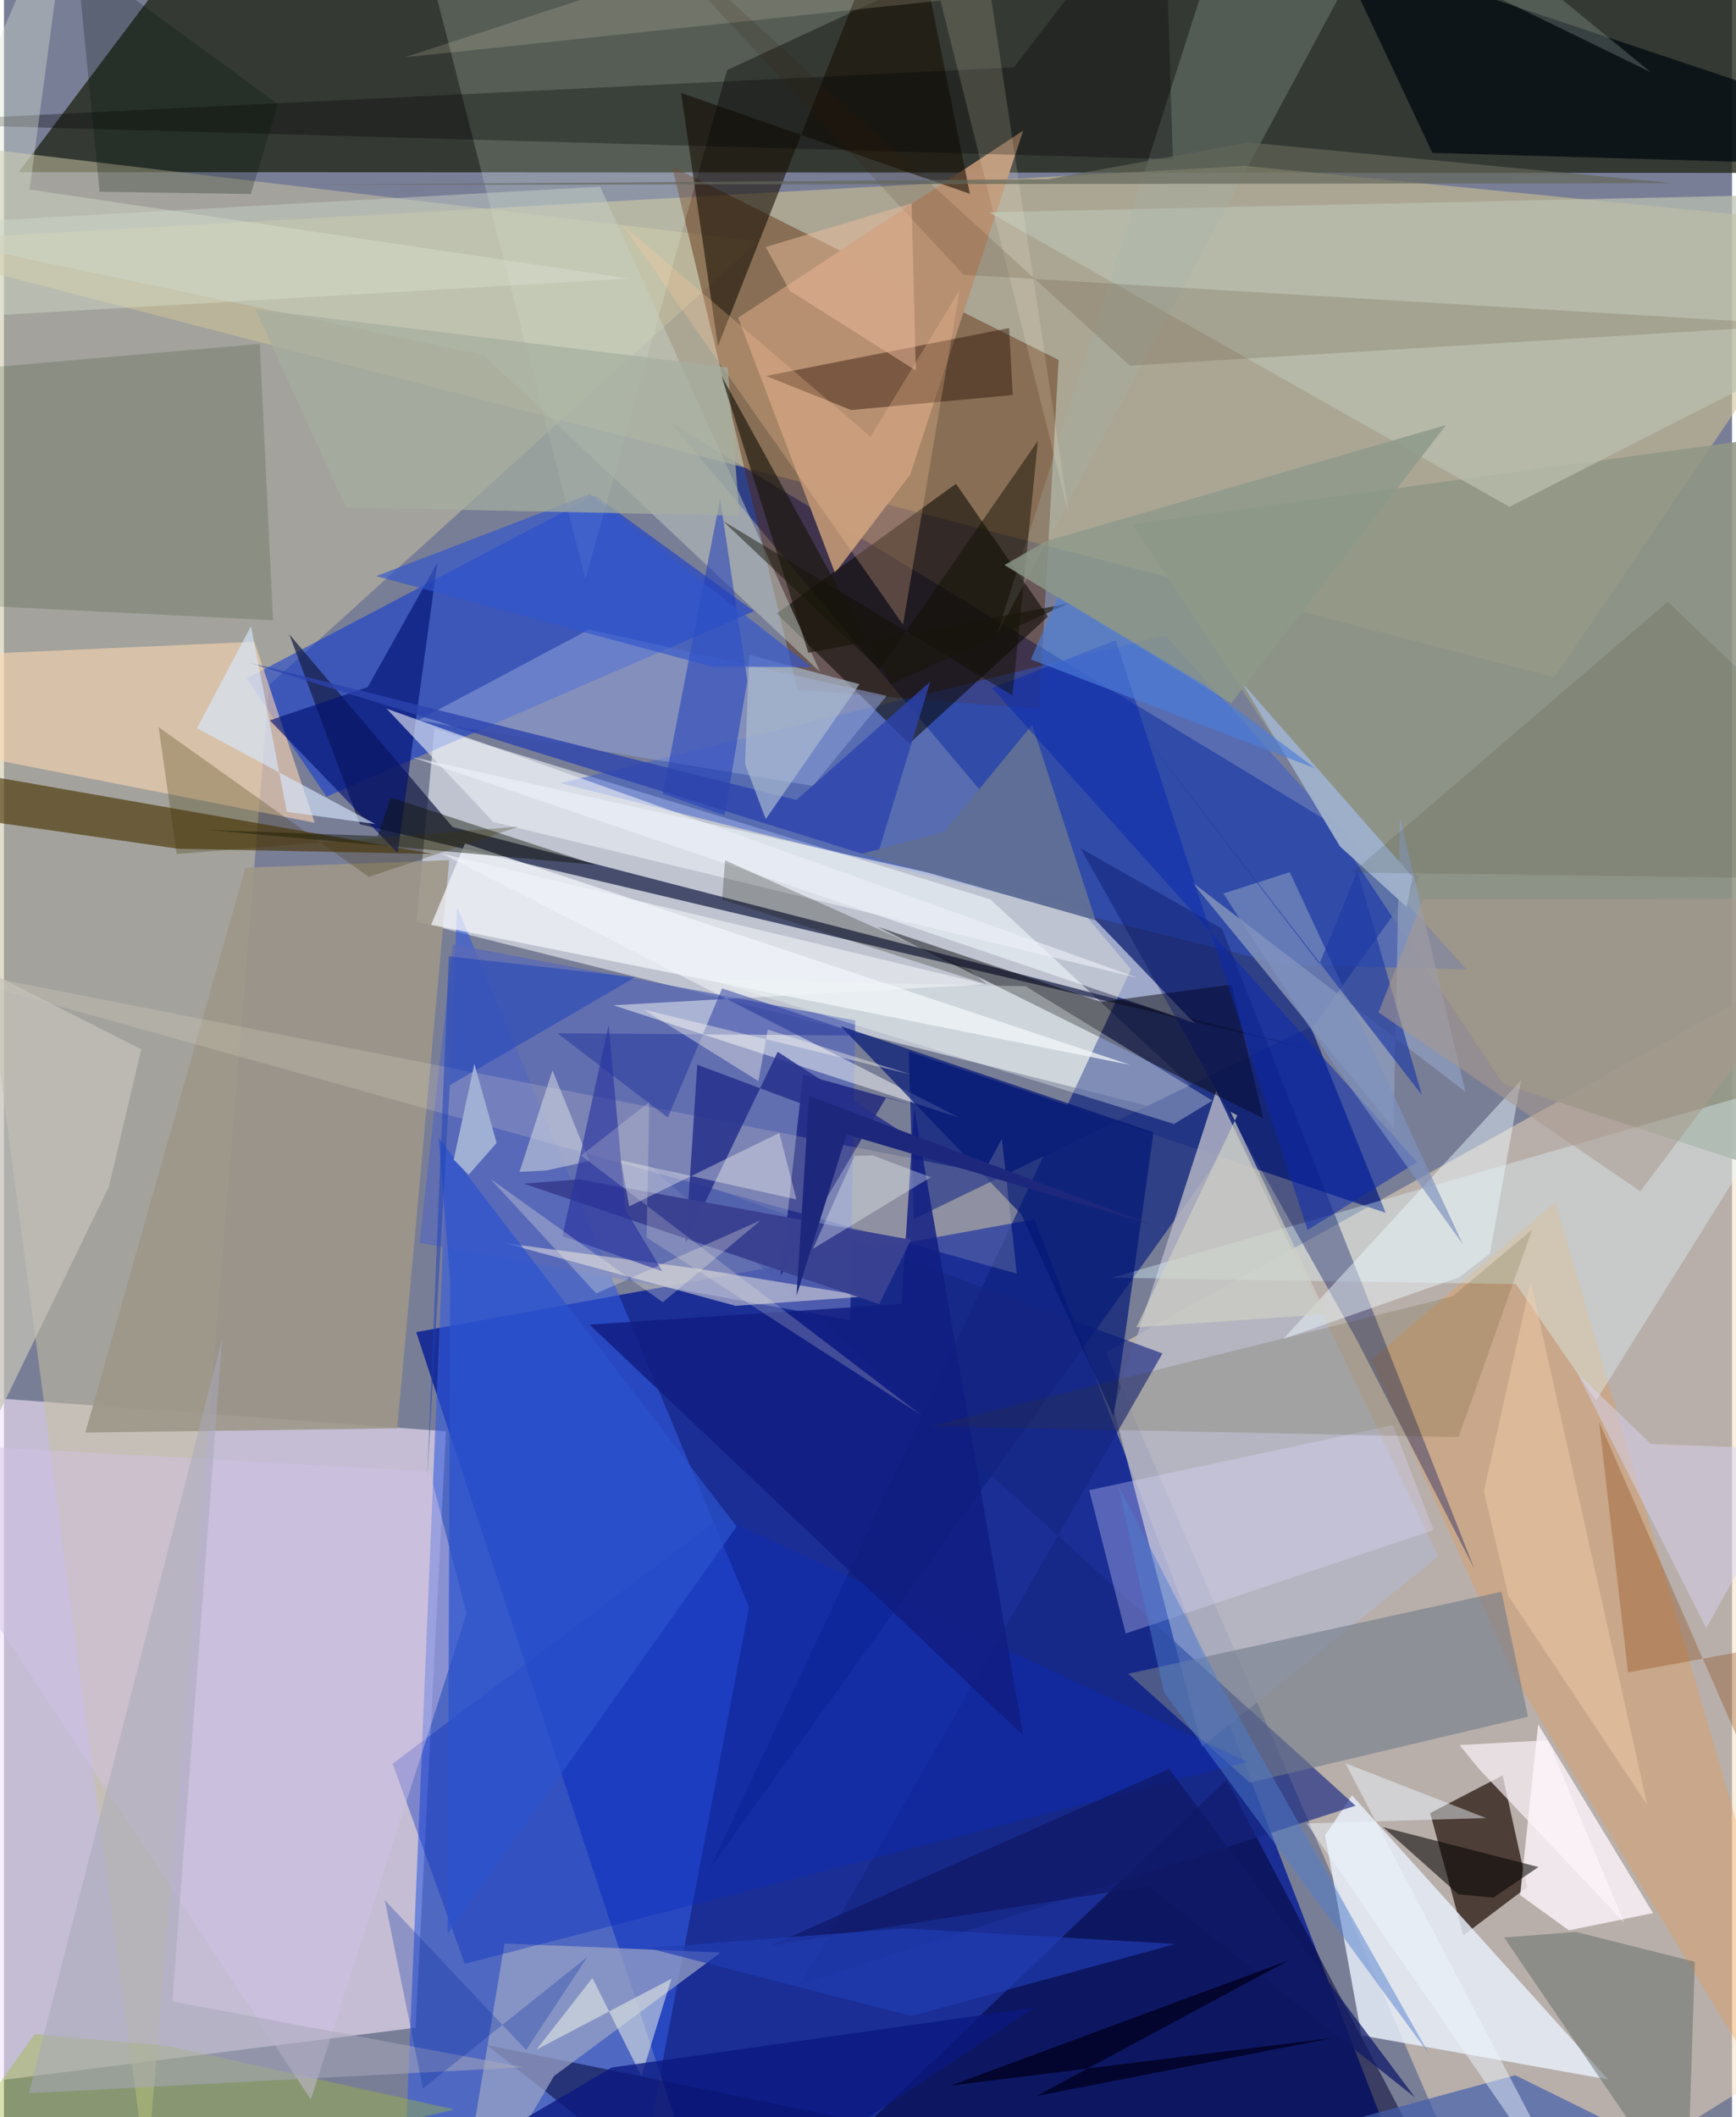 <svg xmlns="http://www.w3.org/2000/svg" width="228" height="278" viewBox="0 0 836 1024"><path fill="#797e97" d="M0 0h836v1024H0z"/><path fill="#0d2394" fill-opacity=".875" d="M498.549 589.726l-299.104 54.578L344.755 1086l344.669-1.403z"/><path fill="#222619" fill-opacity=".788" d="M92.733-30.433L7.123 83.25 898 83.673V-62z"/><path fill="#f3e4fa" fill-opacity=".612" d="M213.806 692.26l-14.724 288.466-255.122 32.287-4.224-340.847z"/><path fill="#f6ddbd" fill-opacity=".51" d="M898 975.355L719.76 1086 533.176 654.177 854.53 475.66z"/><path fill="#d8dee5" fill-opacity=".722" d="M208.279 352.41l268.947 82.602 119.092 110.75-396.696-99.973z"/><path fill="#0b217c" fill-opacity=".659" d="M322.347 204.314l362.756 219.99L341.477 903.94 545.2 468.802z"/><path fill="#cdc293" fill-opacity=".588" d="M898 109.555L750.088 327.547-62 117.374l662.483-37.142z"/><path fill="#c8c1a1" fill-opacity=".537" d="M128.29 331.27l236.565-214.537L-62 65.707l131.079 986.782z"/><path fill="#335be0" fill-opacity=".584" d="M360.446 777.238L301.756 1086H192.194l26.994-647.413z"/><path fill="#562200" fill-opacity=".424" d="M323.22 80.548l60.636 253.034 116.924 9.3 9.427-168.796z"/><path fill="#0031d9" fill-opacity=".498" d="M117.402 328.143l168.503-88.536 76.955 55.996-206.836 89.75z"/><path fill="#1f0d07" fill-opacity=".698" d="M706 936.088l30.888-23.371-11.872-54.018-35.053 18.218z"/><path fill="#00002f" fill-opacity=".51" d="M233.436 989.034L356.244 1086l235.192-225.11L709.581 1086z"/><path fill="#233484" fill-opacity=".992" d="M437.73 508.614l2.437 80.971 192.067-92.95 36.22 89.992z"/><path fill="#161d44" fill-opacity=".706" d="M217.065 400.01l415.498 107.67-460.386-109.027-34.106-91.814z"/><path fill="#b4b5c6" fill-opacity=".82" d="M579.47 844.933l-42.662-163.615 49.63-153.685 107.424 225.178z"/><path fill="#e7eefa" fill-opacity=".831" d="M652.144 868.328l123.925 137.444-119.325-21.329-17.608-96.746z"/><path fill="#909685" fill-opacity=".886" d="M545.895 253.555L849.4 212.206 898 580.701l-172.97-56.539z"/><path fill="#3258cf" fill-opacity=".471" d="M617.923 466.393l89.672 2.518-145.71-161.53-292.698 71.417z"/><path fill="#483300" fill-opacity=".624" d="M-62 389.392l146.182 21.112 123.436 2.525L-62 365.775z"/><path fill="#f4faff" fill-opacity=".561" d="M197.082 366.068L576.52 494.974l-2.802-2.311-51.536-53.793z"/><path fill="#152582" fill-opacity=".635" d="M653.833 873.359L385.45 959.653l175.009-305.047-248.465-91.302z"/><path fill="#b79071" fill-opacity=".98" d="M438.425 229.564L493.062 63.2l-137.93 90.479 46.899 123.454z"/><path fill="#eeffeb" fill-opacity=".184" d="M193.887-62L430.423-3.536l-80.61 37.444-68.495 246.237z"/><path fill="#fed8b2" fill-opacity=".584" d="M121.149 310.397l29.188 87.546L-62 356.13l21.627-38.544z"/><path fill="#9ca5c6" fill-opacity=".718" d="M217.806 1086l24.371-146.026 104.57 4.4-80.63 59.728z"/><path fill="#9d978a" fill-opacity=".902" d="M215.397 416.036l-98.61 3.675L39.343 692.91l150.908-2.075z"/><path fill="#080700" fill-opacity=".557" d="M373.88 296.707l64.118 62.91 67.093-61.427-44.532-64.182z"/><path fill="#f59234" fill-opacity=".271" d="M731.5 812.266l-69.928-154.597 88.95-76.377L898 1086z"/><path fill="#5a69b7" fill-opacity=".788" d="M411.806 493.553l-2.423 144.994-208.33-37.414 16.127-144.375z"/><path fill="#191004" fill-opacity=".588" d="M327.583 44.957l139.7 48.782L435.879-62l-90.486 229.344z"/><path fill="#f9f0f6" fill-opacity=".851" d="M797.788 925.302l-40.699 8.332-23.612-17.046 8.745-82.612z"/><path fill="#e2faff" fill-opacity=".361" d="M731.466 621.096l-195.337-3.138 330.486-94.905-96.358 154.364z"/><path fill="#080609" fill-opacity=".478" d="M530.893 484.58l-108.27-36.309 186.624 92.701-15.34-64.786z"/><path fill="#00090e" fill-opacity=".733" d="M898 79.947l-206.966-6.005L644.01-26.087l218.213 73.058z"/><path fill="#bac0b0" fill-opacity=".718" d="M898 93.397l-421.511 9.297 251.823 142.47L898 158.656z"/><path fill="#717b8a" fill-opacity=".596" d="M543.93 809.52l180.52-39.643 12.84 60.45-134.602 31.868z"/><path fill="#fcfeff" fill-opacity=".475" d="M474.806 476.07l-263.02-63.262L462.25 540.617 294.804 486.22z"/><path fill="#041775" fill-opacity=".702" d="M556.153 547.69l-151.438-51.441 87.468 91.118 44.644 97.805z"/><path fill="#68716d" fill-opacity=".541" d="M817.986 948.852l-57.49-14.432-34.775 2.667 88.45 129.906z"/><path fill="#16310a" fill-opacity=".169" d="M130.164 299.982L-62 290.44l3.833-108.248 181.931-15.868z"/><path fill="#8d9fd7" fill-opacity=".553" d="M283.055 304.452l-82.586 43.931 190.866 31.755 35.697-43.586z"/><path fill="#030b72" fill-opacity=".616" d="M426.905 530.655l14.426 4.277-54.704-15.281-10.9 97.36z"/><path fill="#260e00" fill-opacity=".42" d="M488.02 191.064l-1.758-32.408-117.565 23.192 41.178 16.47z"/><path fill="#c6cfc5" fill-opacity=".482" d="M-62 109.756l350.408-19.469 106.458 234.755-162.934-153.357z"/><path fill="#8d9dbe" fill-opacity=".737" d="M707.024 528.09l-132.3-101.463 97.482 119.044 3.13-150.087z"/><path fill="#0c2dbe" fill-opacity=".388" d="M222.909 949.84l378.515-97.778-254.555-118.178-158.825 119.129z"/><path fill="#000e5e" fill-opacity=".361" d="M520.798 410.264l68.421 38.834 122.115 309.65-56.611-110.22z"/><path fill="#a5b4ab" fill-opacity=".282" d="M796.73 34.962L598.048-62 480.13 307.4 678.324-62z"/><path fill="#faf3e6" fill-opacity=".475" d="M353.995 631.596l-111.81-30.343 94.346 12.515 81.135 13.242z"/><path fill="#001073" fill-opacity=".631" d="M190.468 412.6l19.212-140.47-33.7 60.176-47.37 16.106z"/><path fill="#dcdbff" fill-opacity=".318" d="M671.96 689.306l-146.934 31.428 17.62 69.333 148.921-50.026z"/><path fill="#f1f4fa" fill-opacity=".753" d="M213.028 404.577l10.026 3.283-16.412 39.45 338.101 67.72z"/><path fill="#f7ead3" fill-opacity=".18" d="M473.93 567.138l8.85-16.276 7.206 65.152L-62 461.889z"/><path fill="#101c81" fill-opacity=".824" d="M283.29 640.667l209.88 198.814-52.772-303.352-6.222 94.584z"/><path fill="#9eb740" fill-opacity=".42" d="M14.991 983.819l64.48 5.75 138.423 30.69L-58.992 1086z"/><path fill="#223eba" fill-opacity=".553" d="M346.454 241.426l-27.749 142.52 29.92 10.439 10.982-65.177z"/><path fill="#edf0f7" fill-opacity=".6" d="M348.863 516.492L185.113 342.75l363.355 130.226-311.717-75.411z"/><path fill="#c4c1b8" fill-opacity=".733" d="M-41.751 452.694l108.158 54.798L50.81 573.85l-70.628 145.496z"/><path fill="#2c43ad" fill-opacity=".796" d="M422.145 415.07l25.973-85.386-64.793 57.273-264.743-66.49z"/><path fill="#26308c" fill-opacity=".851" d="M335.415 514.99l115.436 43.148-76.547-49.402-44.508 92.331z"/><path fill="#000100" fill-opacity=".314" d="M488.636 32.593L-62 59.431l627.517 17.59L561.04-62z"/><path fill="#eefaff" fill-opacity=".459" d="M733.893 522.49L618.927 647.588l84.917-29.752 15.021-11.52z"/><path fill="#405ead" fill-opacity=".686" d="M898 1086l-622.73-18.906L429.036 1086l302.08-82.282z"/><path fill="#f1fef8" fill-opacity=".325" d="M494.233 477.031l90.37 55.305-18.575 11.279-224.752-69.854z"/><path fill="#5f6f96" fill-opacity=".996" d="M497.419 350.517l30.659 94.575-113.174-32.14 39.778-10.496z"/><path fill="#9dafc9" fill-opacity=".988" d="M646.294 409.36l32.293 29.272 2.901-14.467-83.035-94.61z"/><path fill="#070504" fill-opacity=".565" d="M703.598 916.23l-36.429-32.505 75.163 19.289-21.797 14.811z"/><path fill="#0b29af" fill-opacity=".522" d="M478.04 332.827l59.793-23.115 92.796 285.176 52.966-32.78z"/><path fill="#394191" fill-opacity=".98" d="M423.392 630.746l-171.97-58.271 26.81-2.043 160.591 29.191z"/><path fill="#444003" fill-opacity=".153" d="M739.257 594.773L703.7 695.075l-255.998-5.227 253.02-62.8z"/><path fill="#0d1100" fill-opacity=".427" d="M187.105 385.698l99.145 32.583L98.977 401.44l81.82 2.927z"/><path fill="#863b00" fill-opacity=".298" d="M771.68 687.638L898 976.202V788.31l-112.31 20.54z"/><path fill="#d0c2e4" fill-opacity=".455" d="M-62 696.912l267.966 14.708 17.847 68.807-75.342 235.042z"/><path fill="#dde3d1" fill-opacity=".373" d="M302.47 134.721L-62 155.832 32.956-62 12.407 91.64z"/><path fill="#fec99b" fill-opacity=".259" d="M419.244 211.217l43.084-70.849-27.386 161.751-136.01-193.754z"/><path fill="#f8fcea" fill-opacity=".498" d="M308.391 1004.147l-23.715-47.423-27.06 34.6 65.284-34.28z"/><path fill="#0e0f00" fill-opacity=".463" d="M500.193 213.205l-12.301 123.172-140.087-84.408 75.767 71.854z"/><path fill="#d6e9ff" fill-opacity=".624" d="M179.626 398.547l-42.769-5.885-17.347-89.802-26.13 49.374z"/><path fill="#21349c" fill-opacity=".49" d="M267.792 499.78l148.347 1.088-68.717-22.8-26.262 62.44z"/><path fill="#121303" fill-opacity=".247" d="M467.02 469.06l8.542 7.062-128.133-41.009 1.422-18.992z"/><path fill="#fff5d3" fill-opacity=".157" d="M453.053.29l62.11 248.553L468.402-62 193.924 27.719z"/><path fill="#2b53cd" fill-opacity=".706" d="M354.444 738.33L214.627 935.255l1.239-315.704-5.557-69.225z"/><path fill="#acbdd1" fill-opacity=".667" d="M360.522 316.706l-1.999 52.837 10.013 26.645 45.324-65.281z"/><path fill="#3a1c00" fill-opacity=".137" d="M464.215 132.89L283.188-62 544.65 176.849l324.509-19.745z"/><path fill="#d6dbe3" fill-opacity=".533" d="M249.42 566.766l12.82-.628 20.899-4.58-17.776-43.87z"/><path fill="#3156ce" fill-opacity=".647" d="M180.119 278.642l162.467 43.802 48.217.253-107.423-83.725z"/><path fill="#7e91bf" fill-opacity=".671" d="M622.044 421.828l-32.129 10.342 52.035 80.64 63.885 89.111z"/><path fill="#1a41b9" fill-opacity=".49" d="M204.728 715.97l11.002-191.103 89.552-52.188-90.114-10.143z"/><path fill="#222400" fill-opacity=".114" d="M862.177 424.852l-209.86-2.85 152.566-130.961L898 380.034z"/><path fill="#3c3300" fill-opacity=".267" d="M176.502 424.122l72.553-24.329-165.487 13.261-8.76-61.387z"/><path fill="#aaa9ba" fill-opacity=".533" d="M81.477 968.05l169.682 31.788-239.11 12.592 93.52-364.822z"/><path fill="#203ca4" fill-opacity=".675" d="M636.355 466.287L526.528 323.344 685.962 529.65l-31.184-108.303z"/><path fill="#101967" fill-opacity=".741" d="M563.656 855.548l-192.803 85.439 183.231-28.771 128.526 102.24z"/><path fill="#2a34a0" fill-opacity=".639" d="M300.692 585.128l17.824 29.776-48.353-17.01 22.371-102.074z"/><path fill="#dad4f4" fill-opacity=".475" d="M796.728 698.387l74.623 2.92-47.818 86.16-62.287-123.228z"/><path fill="#ecbb9b" fill-opacity=".502" d="M380.155 140.645l61 38.565-2.059-80.884-70.584 21.14z"/><path fill="#517ecf" fill-opacity=".486" d="M689.528 993.6L561.126 818.511l-22.141-100.27 49.49 96.468z"/><path fill="#d1d2c5" fill-opacity=".667" d="M547.876 641.972l48.802-102.498-3.334-1.811 46.438 97.965z"/><path fill="#203db5" fill-opacity=".659" d="M439 975.069l127.735-34.835-131.03-7.55-124.24 9.487z"/><path fill="#fdf5e2" fill-opacity=".208" d="M310.891 598.53l1.328-65.553-33.013 25.917L443.58 684.32z"/><path fill="#eef6ff" fill-opacity=".467" d="M771.1 1086L648.905 852.786l68.09 26.533-86.8 2.608z"/><path fill="#002" fill-opacity=".8" d="M643.161 985.636l-185.153 23.089 163.416-60.523-121.979 65.59z"/><path fill="#f9d5b0" fill-opacity=".4" d="M795.031 873.068l-56.423-253.25-22.669 101.4 11.81 50.612z"/><path fill="#a6aea0" fill-opacity=".702" d="M165.395 245.415l190.45 4.037-5.706-71.76-228.54-28.084z"/><path fill="#092ba3" fill-opacity=".286" d="M282.353 946.387l-79.655 63.726-18.473-91.074 68.398 72.499z"/><path fill="#f8ffff" fill-opacity=".325" d="M411.534 559.033l-20.17 44.985 56.968-34.631-28.133-10.578z"/><path fill="#fff5fb" fill-opacity=".667" d="M704.184 844.033l9.577 11.756 70.057 74.05-36.942-88.125z"/><path fill="#1d277c" d="M389.484 530.042l-6.036 96.618 24.194-78.009 146.766 43.498z"/><path fill="#fefaf1" fill-opacity=".392" d="M438.999 519.758L309.413 488.27l55.57 34.631 4.519-24.909z"/><path fill="#fffff6" fill-opacity=".353" d="M383.364 580.127l-84.91-18.893 4.032 22.235 72.599-35.497z"/><path fill="#626659" fill-opacity=".678" d="M807.658 88.615l-663.785.796 361.174-2.748 97.088-17.784z"/><path fill="#aa9a8f" fill-opacity=".549" d="M664.968 489.667l126.664 86.516L898 434.641l-211.549.468z"/><path fill="#0b1981" fill-opacity=".78" d="M147.715 1086l197.237-13.313L498.235 971.07l-204.193 28.915z"/><path fill="#001109" fill-opacity=".243" d="M119.443 93.825l-73.167-1.091L35.132-20.908l97.39 71.278z"/><path fill="#fef9e5" fill-opacity=".278" d="M366.152 590.203l-47.44 39.65-83.483-59.762 51.294 55.474z"/><path fill="#8c988a" fill-opacity=".82" d="M697.648 205.562l-103.9 134.567-109.717-66.842 20.093-11.522z"/><path fill="#18150a" fill-opacity=".631" d="M429.256 330.79l-82.188-149.08 42.054 134.05 125.672-23.846z"/><path fill="#a0afd4" d="M217.568 560.876l10.013-46.3 10.755 38.231-13.544 15.388z"/><path fill="#4b7cd8" fill-opacity=".651" d="M634.323 371.626l-137.57-52.71 13.15-30.138 70.784 42.452z"/></svg>